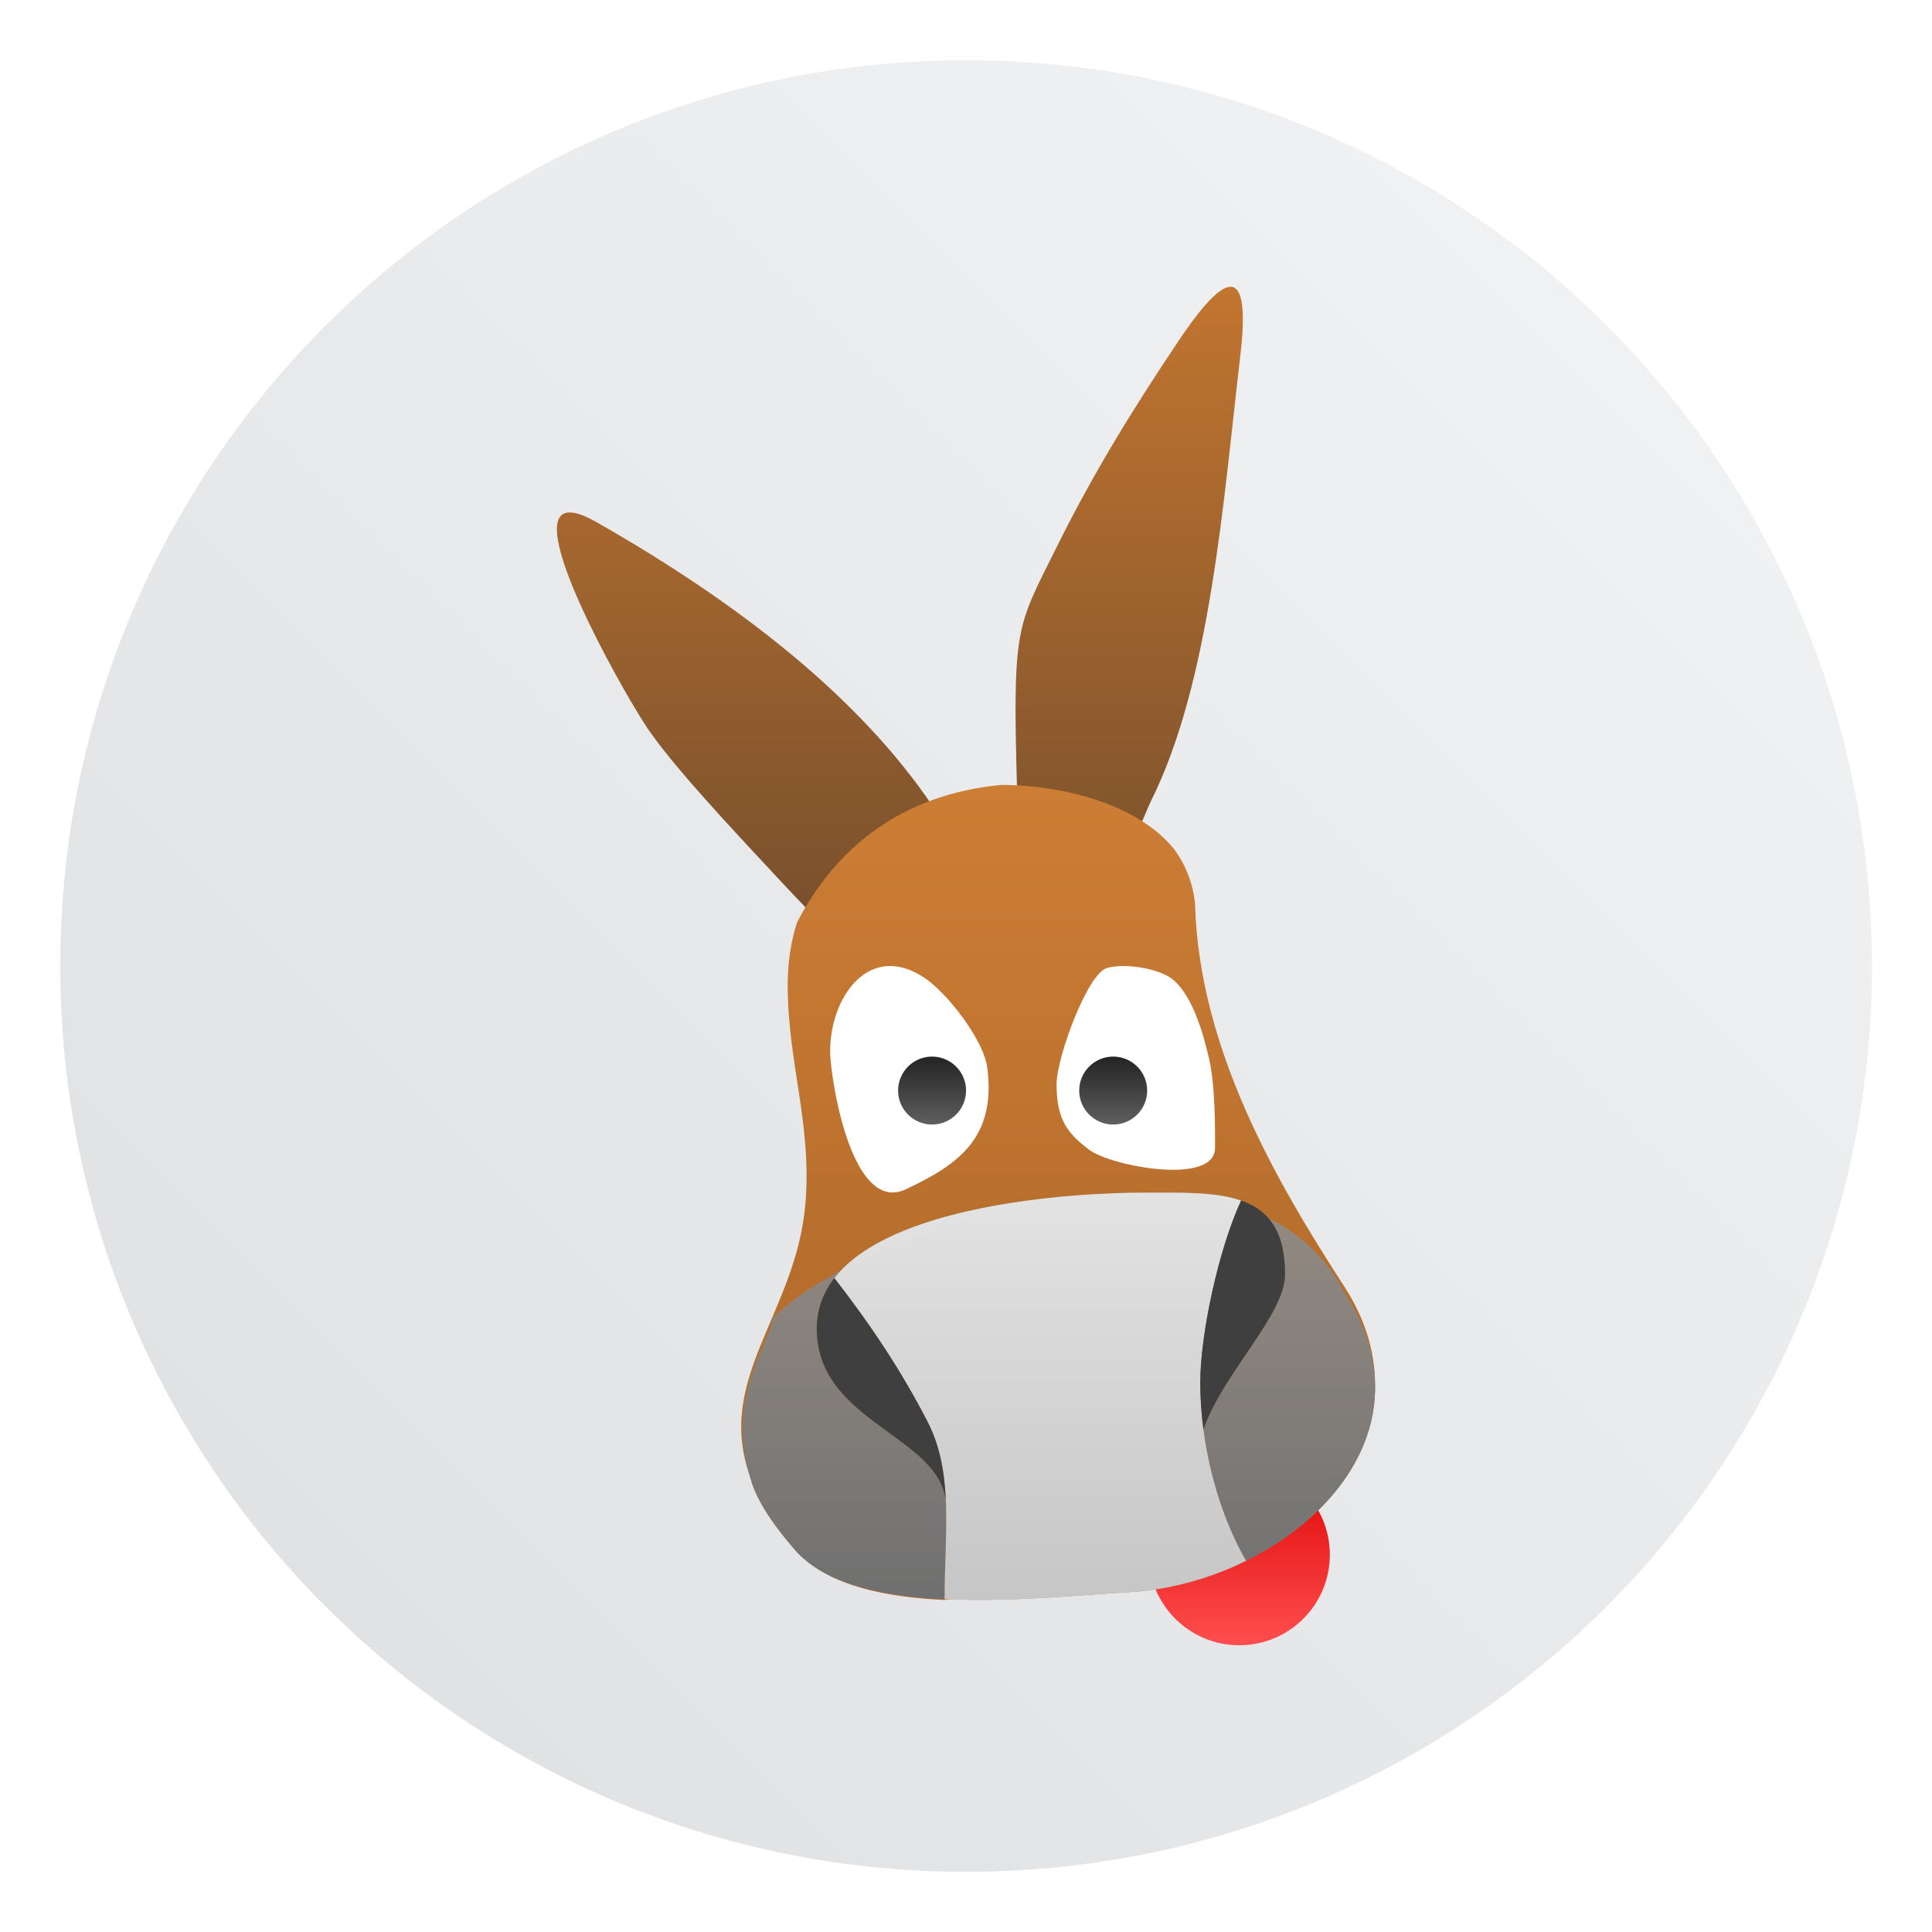 <?xml version="1.0" encoding="UTF-8" standalone="no"?>
<svg
   xmlns:dc="http://purl.org/dc/elements/1.1/"
   xmlns:cc="http://creativecommons.org/ns#"
   xmlns:rdf="http://www.w3.org/1999/02/22-rdf-syntax-ns#"
   xmlns:svg="http://www.w3.org/2000/svg"
   xmlns="http://www.w3.org/2000/svg"
   xmlns:xlink="http://www.w3.org/1999/xlink"
   xmlns:sodipodi="http://sodipodi.sourceforge.net/DTD/sodipodi-0.dtd"
   xmlns:inkscape="http://www.inkscape.org/namespaces/inkscape"
   width="64"
   height="64"
   version="1.1"
   id="svg103"
   sodipodi:docname="amule.svg"
   inkscape:version="1.0 (4035a4fb49, 2020-05-01)">
  <sodipodi:namedview
     inkscape:document-rotation="0"
     pagecolor="#ffffff"
     bordercolor="#666666"
     borderopacity="1"
     objecttolerance="10"
     gridtolerance="10"
     guidetolerance="10"
     inkscape:pageopacity="0"
     inkscape:pageshadow="2"
     inkscape:window-width="1920"
     inkscape:window-height="932"
     id="namedview105"
     showgrid="false"
     inkscape:zoom="4.2150193"
     inkscape:cx="8.6259445"
     inkscape:cy="8.7853794"
     inkscape:window-x="0"
     inkscape:window-y="36"
     inkscape:window-maximized="1"
     inkscape:current-layer="svg103" />
  <defs
     id="defs47">
    <linearGradient
       id="linearGradient944">
      <stop
         stop-color="#232323"
         offset="0"
         id="stop4" />
      <stop
         stop-color="#5f5f5f"
         offset="1"
         id="stop6" />
    </linearGradient>
    <linearGradient
       id="b"
       x1="408.25"
       x2="407.94"
       y1="547.6"
       y2="498.89"
       gradientTransform="matrix(1.328,0,0,1.328,-390.145,-663.52)"
       gradientUnits="userSpaceOnUse">
      <stop
         stop-color="#fff"
         offset="0"
         id="stop9" />
      <stop
         stop-color="#e6e6e6"
         offset="1"
         id="stop11" />
    </linearGradient>
    <filter
       id="c"
       x="-.036"
       y="-.036"
       width="1.072"
       height="1.072"
       color-interpolation-filters="sRGB">
      <feGaussianBlur
         stdDeviation="0.89"
         id="feGaussianBlur14" />
    </filter>
    <linearGradient
       id="linearGradient904"
       x1="27.355"
       x2="27.355"
       y1="30.203"
       y2="8"
       gradientUnits="userSpaceOnUse">
      <stop
         stop-color="#78502d"
         offset="0"
         id="stop17" />
      <stop
         stop-color="#c2752f"
         offset="1"
         id="stop19" />
    </linearGradient>
    <linearGradient
       id="linearGradient912"
       x1="32.928"
       x2="32.928"
       y1="42.679"
       y2="25.535"
       gradientUnits="userSpaceOnUse">
      <stop
         stop-color="#b76e2c"
         offset="0"
         id="stop22" />
      <stop
         stop-color="#cd7e35"
         offset="1"
         id="stop24" />
    </linearGradient>
    <linearGradient
       id="linearGradient920"
       x1="32.952"
       x2="32.952"
       y1="54.202"
       y2="39.883"
       gradientUnits="userSpaceOnUse">
      <stop
         stop-color="#707070"
         offset="0"
         id="stop27" />
      <stop
         stop-color="#8e8e8e"
         stop-opacity=".878"
         offset="1"
         id="stop29" />
    </linearGradient>
    <linearGradient
       id="linearGradient928"
       x1="32.297"
       x2="32.297"
       y1="54.23"
       y2="39.887"
       gradientUnits="userSpaceOnUse">
      <stop
         stop-color="#c6c6c6"
         offset="0"
         id="stop32" />
      <stop
         stop-color="#e4e4e4"
         stop-opacity=".994"
         offset="1"
         id="stop34" />
    </linearGradient>
    <linearGradient
       id="linearGradient936"
       x1="34.865"
       x2="34.865"
       y1="35.1"
       y2="37.492"
       gradientUnits="userSpaceOnUse"
       xlink:href="#linearGradient944" />
    <linearGradient
       id="linearGradient938"
       x1="28.489"
       x2="28.489"
       y1="35.1"
       y2="37.492"
       gradientUnits="userSpaceOnUse"
       xlink:href="#linearGradient944" />
    <linearGradient
       id="linearGradient952"
       x1="39.304"
       x2="39.304"
       y1="55.823"
       y2="49.448"
       gradientUnits="userSpaceOnUse">
      <stop
         stop-color="#ff4e4e"
         offset="0"
         id="stop39" />
      <stop
         stop-color="#d00"
         stop-opacity=".976"
         offset="1"
         id="stop41" />
    </linearGradient>
    <filter
       id="filter1010"
       x="-.08"
       y="-.048"
       width="1.16"
       height="1.096"
       color-interpolation-filters="sRGB">
      <feGaussianBlur
         stdDeviation="0.958"
         id="feGaussianBlur44" />
    </filter>
    <linearGradient
       id="linearGradient1057">
      <stop
         stop-color="#fff"
         offset="0"
         id="stop4-6" />
      <stop
         stop-color="#fff"
         stop-opacity="0"
         offset="1"
         id="stop6-7" />
    </linearGradient>
    <linearGradient
       id="linearGradient982"
       x1="34.999"
       x2="34.999"
       y1="27.545"
       y2="52.847"
       gradientTransform="matrix(1.562,0,0,1.562,0.406,-5.189)"
       gradientUnits="userSpaceOnUse">
      <stop
         stop-color="#32b4ff"
         offset="0"
         id="stop9-5" />
      <stop
         stop-color="#3287ff"
         offset="1"
         id="stop11-3" />
    </linearGradient>
    <style
       type="text/css"
       id="style14" />
    <style
       type="text/css"
       id="style16" />
    <linearGradient
       id="linearGradient1047"
       x1="21.314"
       x2="21.314"
       y1="18.052"
       y2="43.681"
       gradientTransform="matrix(1.562,0,0,1.562,-9.225,1.323)"
       gradientUnits="userSpaceOnUse">
      <stop
         stop-color="#14dc78"
         offset="0"
         id="stop18" />
      <stop
         stop-color="#14a03c"
         offset="1"
         id="stop20" />
    </linearGradient>
    <linearGradient
       id="linearGradient1049"
       x1="41.729"
       x2="41.729"
       y1="12.316"
       y2="37.368"
       gradientTransform="matrix(1.562,0,0,1.562,-8.107,-10.908)"
       gradientUnits="userSpaceOnUse">
      <stop
         stop-color="#ff3c64"
         offset="0"
         id="stop23" />
      <stop
         stop-color="#ff4628"
         offset="1"
         id="stop25" />
    </linearGradient>
    <linearGradient
       id="linearGradient1059"
       x1="34.427"
       x2="34.427"
       y1="32.234"
       y2="39.768"
       gradientTransform="matrix(1,0,0,1.227,0.206,-10.975)"
       gradientUnits="userSpaceOnUse"
       xlink:href="#linearGradient1057" />
    <linearGradient
       id="linearGradient1063"
       x1="34.427"
       x2="34.427"
       y1="32.234"
       y2="39.768"
       gradientTransform="matrix(1,0,0,1.227,-12.55,-19.793)"
       gradientUnits="userSpaceOnUse"
       xlink:href="#linearGradient1057" />
    <linearGradient
       id="linearGradient1067"
       x1="34.427"
       x2="34.427"
       y1="32.234"
       y2="39.768"
       gradientTransform="matrix(1,0,0,1.227,5.755,-25.761)"
       gradientUnits="userSpaceOnUse"
       xlink:href="#linearGradient1057" />
    <filter
       id="filter2761"
       x="-.024"
       y="-.024"
       width="1.048"
       height="1.048"
       color-interpolation-filters="sRGB">
      <feGaussianBlur
         stdDeviation="0.146"
         id="feGaussianBlur31" />
    </filter>
    <linearGradient
       id="linearGradient1024"
       x1="1.331"
       x2="15.65"
       y1="15.576"
       y2="1.17"
       gradientTransform="matrix(3.78,0,0,3.78,72.406,0.531)"
       gradientUnits="userSpaceOnUse">
      <stop
         stop-color="#dddfe1"
         offset="0"
         id="stop34-5" />
      <stop
         stop-color="#f3f4f6"
         stop-opacity=".996"
         offset="1"
         id="stop36" />
    </linearGradient>
    <filter
       id="filter2761-3"
       x="-.024"
       y="-.024"
       width="1.048"
       height="1.048"
       color-interpolation-filters="sRGB">
      <feGaussianBlur
         stdDeviation="0.146"
         id="feGaussianBlur2" />
    </filter>
    <linearGradient
       id="linearGradient1024-6"
       x1="1.331"
       x2="15.65"
       y1="15.576"
       y2="1.17"
       gradientTransform="translate(0 -.074)"
       gradientUnits="userSpaceOnUse">
      <stop
         stop-color="#dddfe1"
         offset="0"
         id="stop5" />
      <stop
         stop-color="#f3f4f6"
         stop-opacity=".996"
         offset="1"
         id="stop7" />
    </linearGradient>
    <linearGradient
       inkscape:collect="always"
       xlink:href="#linearGradient952"
       id="linearGradient1094"
       gradientUnits="userSpaceOnUse"
       x1="39.304"
       y1="55.823"
       x2="39.304"
       y2="49.448" />
    <linearGradient
       inkscape:collect="always"
       xlink:href="#linearGradient904"
       id="linearGradient1096"
       gradientUnits="userSpaceOnUse"
       x1="27.355"
       y1="30.203"
       x2="27.355"
       y2="8" />
    <linearGradient
       inkscape:collect="always"
       xlink:href="#linearGradient912"
       id="linearGradient1098"
       gradientUnits="userSpaceOnUse"
       x1="32.928"
       y1="42.679"
       x2="32.928"
       y2="25.535" />
    <linearGradient
       inkscape:collect="always"
       xlink:href="#linearGradient920"
       id="linearGradient1100"
       gradientUnits="userSpaceOnUse"
       x1="32.952"
       y1="54.202"
       x2="32.952"
       y2="39.883" />
    <linearGradient
       inkscape:collect="always"
       xlink:href="#linearGradient928"
       id="linearGradient1102"
       gradientUnits="userSpaceOnUse"
       x1="32.297"
       y1="54.23"
       x2="32.297"
       y2="39.887" />
    <linearGradient
       inkscape:collect="always"
       xlink:href="#linearGradient944"
       id="linearGradient1104"
       gradientUnits="userSpaceOnUse"
       x1="34.865"
       y1="35.1"
       x2="34.865"
       y2="37.492" />
    <linearGradient
       inkscape:collect="always"
       xlink:href="#linearGradient944"
       id="linearGradient1106"
       gradientUnits="userSpaceOnUse"
       x1="28.489"
       y1="35.1"
       x2="28.489"
       y2="37.492" />
    <style
       type="text/css"
       id="style924" />
    <style
       type="text/css"
       id="style926" />
    <filter
       id="filter11290"
       x="-.024"
       y="-.024"
       width="1.048"
       height="1.048"
       color-interpolation-filters="sRGB">
      <feGaussianBlur
         stdDeviation="0.159"
         id="feGaussianBlur941" />
    </filter>
    <linearGradient
       id="linearGradient1005"
       x1=".739"
       x2="16.388"
       y1="16.296"
       y2=".647"
       gradientTransform="matrix(3.78,0,0,3.78,-0.132,0.025)"
       gradientUnits="userSpaceOnUse">
      <stop
         stop-color="#dddfe1"
         offset="0"
         id="stop944" />
      <stop
         stop-color="#f3f4f6"
         offset="1"
         id="stop946" />
    </linearGradient>
  </defs>
  <circle
     id="circle951"
     stroke-width="0.14"
     opacity="0.25"
     filter="url(#filter11290)"
     r="7.938"
     cy="8.46"
     cx="8.494"
     transform="matrix(3.78,0,0,3.78,-0.103,0.025)" />
  <path
     id="path953"
     stroke-width="0.117"
     fill="url(#linearGradient1005)"
     d="m 62,32 c 0,3.596 -0.633,7.045 -1.794,10.24 -0.807,2.221 -1.869,4.321 -3.152,6.264 -0.538,0.817 -1.115,1.605 -1.729,2.363 -1.964,2.426 -4.298,4.538 -6.919,6.253 -0.965,0.632 -1.968,1.21 -3.006,1.728 -4.032,2.018 -8.584,3.153 -13.401,3.153 -4.817,0 -9.369,-1.135 -13.401,-3.153 -1.038,-0.518 -2.042,-1.096 -3.007,-1.728 -2.654,-1.738 -5.016,-3.883 -6.996,-6.349 -0.615,-0.764 -1.192,-1.56 -1.729,-2.384 -1.249,-1.91 -2.284,-3.971 -3.075,-6.149 -1.161,-3.195 -1.793,-6.642 -1.793,-10.237 0,-16.569 13.432,-30.001 30.001,-30.001 8.317,0 15.843,3.385 21.277,8.851 1.566,1.575 2.958,3.323 4.144,5.214 1.121,1.78 2.057,3.688 2.786,5.695 1.161,3.196 1.794,6.644 1.794,10.24 z"
     style="fill:url(#linearGradient1005)" />
  <circle
     id="circle41"
     fill="#5e4aa6"
     r="0"
     cy="-1241.6"
     cx="-1248.7" />
  <circle
     id="circle43"
     fill-rule="evenodd"
     fill="#5e4aa6"
     r="0"
     cy="23.855"
     cx="-149.15" />
  <g
     style="stroke-width:0.893"
     transform="matrix(0.941,0,0,0.941,4.068,1.972)"
     id="g1090">
    <circle
       cx="39.304"
       cy="52.635"
       r="3.188"
       fill="url(#linearGradient952)"
       id="circle1068"
       style="fill:url(#linearGradient1094)" />
    <path
       d="m 39,8 c -0.471,-0.006 -1.241,1.017 -1.853,1.933 -1.395,2.088 -2.855,4.372 -4.282,7.249 -1.419,2.861 -1.549,2.726 -1.379,8.724 1.06,0.059 3.305,0.617 4.295,1.112 0.144,-0.249 0.286,-0.658 0.419,-0.926 2.094,-4.202 2.544,-10.601 3.141,-15.677 0.21,-1.784 0.025,-2.411 -0.341,-2.416 z m -23.306,7.945 c -1.557,0.1 1.724,5.971 2.689,7.464 0.876,1.354 3.05,3.662 4.79,5.529 0.373,0.4 0.705,0.747 1.021,1.075 0,0 0.203,0.28 0.336,0.16 0.75,-0.679 3.189,-3.313 4.119,-3.671 l -0.123,-0.194 c -2.553,-3.795 -6.737,-7.111 -11.847,-10.021 -0.441,-0.251 -0.762,-0.355 -0.984,-0.341 z"
       fill="url(#linearGradient904)"
       id="path1070"
       style="fill:url(#linearGradient1096)" />
    <path
       d="m 30.945,25.535 c -3.513,0.327 -5.835,2.193 -7.209,4.841 -0.214,0.661 -0.329,1.396 -0.329,2.199 0,2.777 0.868,4.923 0.619,7.745 -0.337,3.824 -3.206,6.133 -1.932,9.59 0.026,0.085 0.034,0.162 0.065,0.248 0.263,0.731 0.786,1.488 1.522,2.332 0.119,0.137 0.261,0.256 0.406,0.373 0.578,0.477 1.341,0.808 2.22,1.022 0.601,0.146 1.253,0.242 1.925,0.3 0.229,0.019 0.461,0.034 0.693,0.045 l 0.198,-0.026 c 2.361,0.092 4.834,-0.172 6.28,-0.25 0.345,-0.019 0.692,-0.057 1.038,-0.112 1.068,-0.171 2.123,-0.513 3.094,-0.992 h 0.006 c 0.047,-0.024 0.089,-0.055 0.135,-0.08 0.37,-0.189 0.733,-0.391 1.073,-0.619 1.087,-0.729 1.997,-1.645 2.591,-2.69 0.507,-0.891 0.78,-1.876 0.741,-2.916 -0.013,-1.077 -0.344,-2.215 -1.095,-3.373 -2.447,-3.774 -5.102,-8.407 -5.24,-13.453 -0.074,-0.735 -0.335,-1.376 -0.737,-1.923 -1.382,-1.694 -4.14,-2.252 -6.067,-2.261 z"
       fill="url(#linearGradient912)"
       id="path1072"
       style="fill:url(#linearGradient1098)" />
    <path
       d="m 36.047,39.888 c 1.27,0 2.444,-0.027 3.321,0.279 0.946,0.33 1.546,1.047 1.546,2.603 0,1.423 -2.215,3.511 -2.873,5.463 0.222,1.677 0.761,3.337 1.502,4.617 0.42,-0.207 0.825,-0.441 1.207,-0.697 1.087,-0.729 1.996,-1.646 2.589,-2.691 1.001,-1.762 1.104,-3.888 -0.353,-6.09 -3.531,-6.879 -17.462,-1.957 -20.11,0.952 -0.137,0.924 -1.754,2.931 -0.709,5.836 0.263,0.731 0.786,1.486 1.521,2.331 0.594,0.682 1.526,1.113 2.625,1.375 0.601,0.143 1.251,0.236 1.923,0.292 0.229,0.019 0.46,0.034 0.693,0.045 -0.002,-1.074 0.076,-2.144 0.053,-3.167 -0.002,-0.089 -0.005,-0.177 -0.008,-0.265 -0.231,-2.346 -4.544,-2.796 -4.544,-6.093 0,-0.684 0.226,-1.273 0.62,-1.78 1.955,-2.519 8.038,-3.01 10.997,-3.01 z"
       fill="url(#linearGradient920)"
       id="path1074"
       style="fill:url(#linearGradient1100)" />
    <path
       d="m 36.047,39.888 c -2.959,0 -9.042,0.491 -10.997,3.01 1.315,1.695 2.349,3.256 3.283,5.061 0.444,0.858 0.6,1.809 0.642,2.812 0.008,0.086 0.011,0.174 0.008,0.265 0.023,1.022 -0.054,2.092 -0.053,3.167 2.418,0.116 4.989,-0.168 6.475,-0.248 0.345,-0.019 0.692,-0.056 1.038,-0.111 1.07,-0.171 2.128,-0.513 3.101,-0.993 -0.742,-1.28 -1.281,-2.94 -1.502,-4.617 -0.073,-0.552 -0.112,-1.106 -0.112,-1.649 0,-1.699 0.637,-4.683 1.438,-6.417 -0.877,-0.306 -2.051,-0.279 -3.321,-0.279 z"
       fill="url(#linearGradient928)"
       id="path1076"
       style="fill:url(#linearGradient1102)" />
    <path
       d="m 28.333,47.958 c -0.934,-1.804 -1.968,-3.366 -3.283,-5.061 -0.393,0.507 -0.62,1.096 -0.62,1.78 0,3.297 4.313,3.748 4.544,6.093 -0.042,-1.003 -0.198,-1.954 -0.642,-2.812 z"
       fill="#3f3f3f"
       id="path1078" />
    <path
       d="m 39.368,40.166 c -0.801,1.734 -1.438,4.718 -1.438,6.417 0,0.543 0.039,1.097 0.112,1.649 0.659,-1.952 2.873,-4.039 2.873,-5.463 0,-1.556 -0.6,-2.274 -1.546,-2.603 z"
       fill="#3f3f3f"
       id="path1080" />
    <path
       d="m 34.642,31.982 c -0.676,0.191 -1.768,3.131 -1.77,4.093 -0.002,1.257 0.396,1.738 1.155,2.31 0.759,0.571 4.414,1.27 4.423,-0.068 0.009,-1.318 -0.04,-2.437 -0.217,-3.178 -0.177,-0.741 -0.537,-2.145 -1.264,-2.749 -0.456,-0.38 -1.652,-0.598 -2.328,-0.407 z"
       fill="#ffffff"
       id="path1082" />
    <circle
       cx="34.865"
       cy="36.296"
       r="1.196"
       fill="url(#linearGradient936)"
       id="circle1084"
       style="fill:url(#linearGradient1104)" />
    <path
       d="m 30.432,35.486 c -0.132,-0.985 -1.424,-2.65 -2.241,-3.179 -2.063,-1.334 -3.447,0.983 -3.275,2.911 0.128,1.433 0.895,5.383 2.654,4.551 1.759,-0.833 3.199,-1.756 2.861,-4.283 z"
       fill="#ffffff"
       id="path1086" />
    <circle
       cx="28.489"
       cy="36.296"
       r="1.196"
       fill="url(#linearGradient938)"
       id="circle1088"
       style="fill:url(#linearGradient1106)" />
  </g>
  <circle
     id="circle955"
     fill="#5e4aa6"
     r="0"
     cy="-1293.228"
     cx="-1311.568" />
  <circle
     id="circle957"
     fill-rule="evenodd"
     fill="#5e4aa6"
     r="0"
     cy="-27.773"
     cx="-212.018" />
  <g
     id="g981"
     stroke-width="0.265"
     fill="#5e4aa6"
     transform="matrix(3.78,0,0,3.78,-165.788,-90.348)">
    <circle
       id="circle973"
       r="0"
       cy="-328.38"
       cx="-330.35" />
    <circle
       id="circle975"
       r="0"
       cy="-326.25"
       cx="-312.11" />
    <circle
       id="circle977"
       r="0"
       cy="-333.07"
       cx="-306.02" />
    <circle
       id="circle979"
       r="0"
       cy="-326.01"
       cx="-308.84" />
  </g>
</svg>
